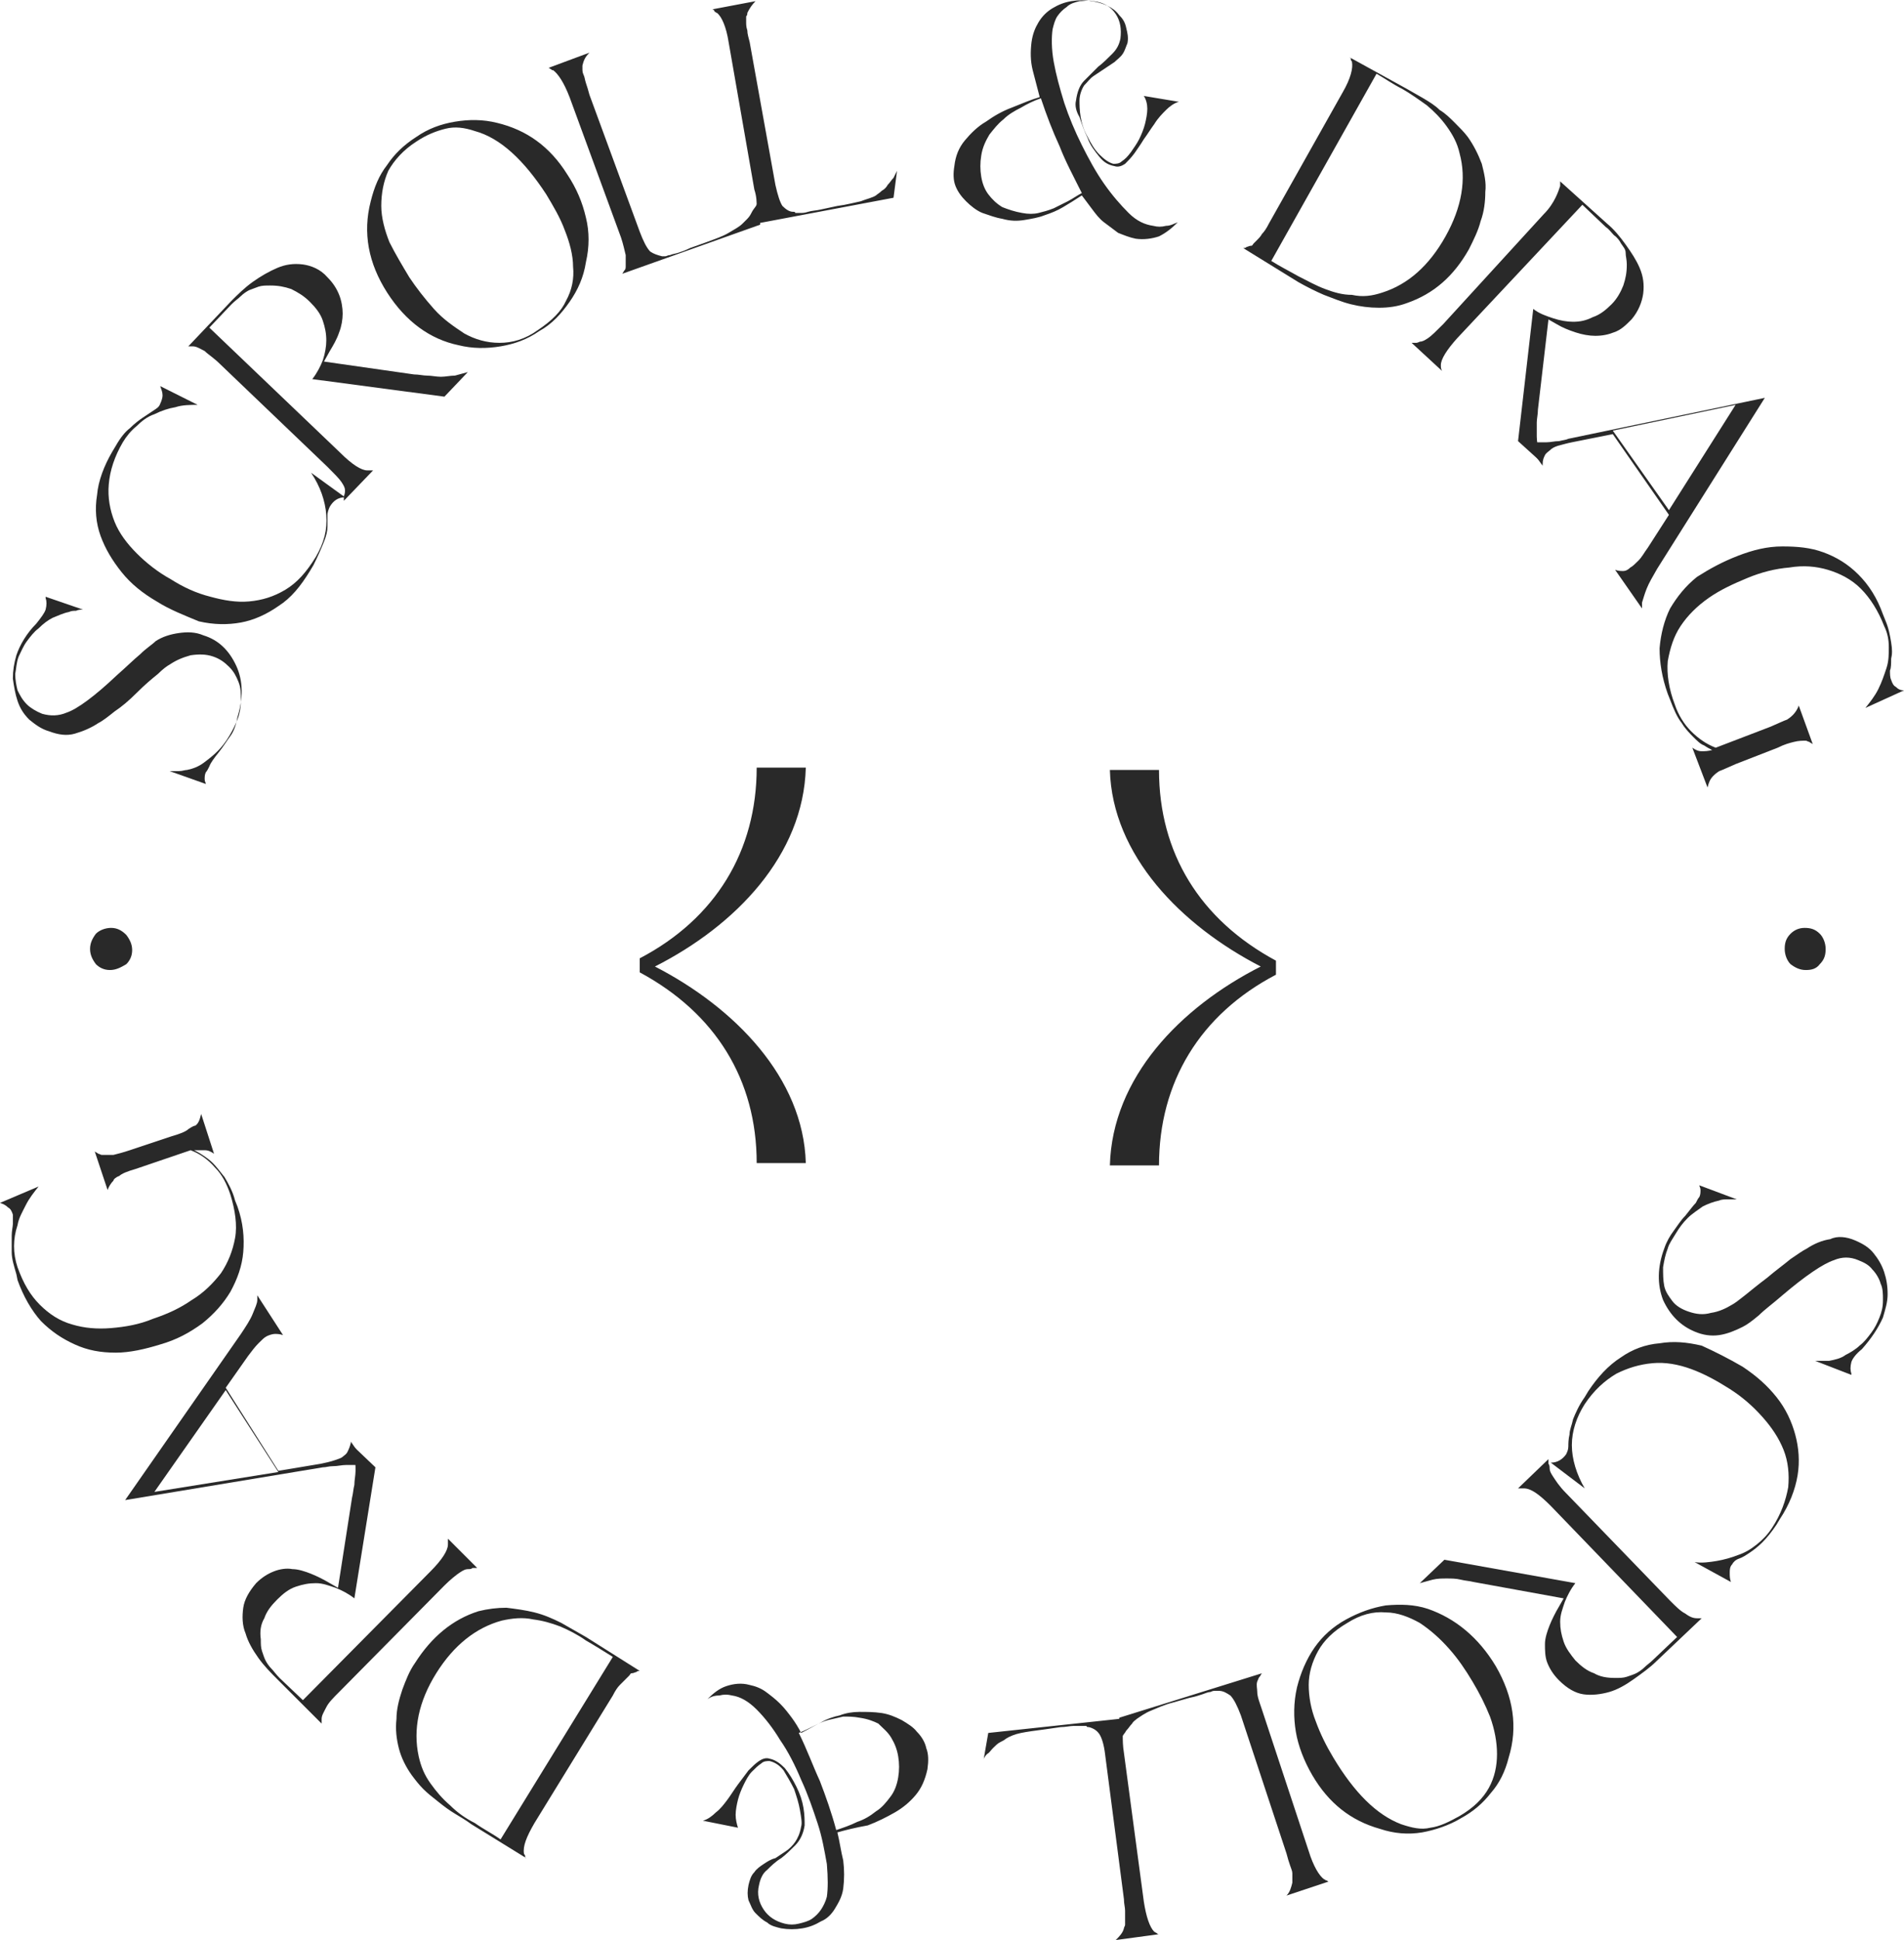 <svg version="1.1" id="Layer_1" xmlns="http://www.w3.org/2000/svg" x="0" y="0" width="162.8" height="165.8" style="enable-background:new 0 0 162.8 165.8" xml:space="preserve"><style>.st0{fill:#292929}</style><path class="st0" d="M158.6 106c.7.3 1.2.6 1.6 1.1.4.5.7 1 .9 1.6s.3 1.2.3 1.9-.2 1.3-.4 2c-.4.9-1 1.8-1.8 2.7-.5.4-.8.8-.9 1.1-.1.4-.1.7 0 1v.1l-3.1-1.2h1.2c.5-.1 1-.2 1.4-.5.4-.2.9-.5 1.2-.8.4-.3.7-.7 1-1.1s.5-.8.7-1.3.3-.9.3-1.5c0-.5 0-1-.2-1.4-.1-.4-.4-.9-.7-1.2-.3-.4-.7-.6-1.2-.8-.7-.3-1.4-.3-2.1 0-.9.3-2.4 1.3-4.4 3-.8.7-1.5 1.2-2 1.7-.6.5-1 .8-1.4 1-.6.3-1.3.6-2 .7s-1.4 0-2.1-.3c-1.2-.5-2.1-1.4-2.7-2.7-.5-1.3-.5-2.8.1-4.4.2-.6.5-1.1.8-1.5s.6-.9 1-1.3c.4-.5.7-.9.9-1.1.1-.2.2-.4.3-.5.1-.2.1-.4.1-.6s-.1-.3-.1-.4l3.2 1.2h-.8c-.2 0-.5 0-.7.1-.5.1-1 .3-1.4.5-.4.3-.9.6-1.3 1s-.7.8-1 1.3-.6.9-.7 1.3c-.2.5-.3 1-.4 1.6 0 .6 0 1.1.1 1.6s.4.9.7 1.3.8.7 1.4.9c.6.2 1.2.3 1.9.1.7-.1 1.3-.4 1.8-.7.2-.1.6-.4 1.1-.8s1.1-.9 1.9-1.5c.7-.6 1.4-1.1 2-1.6.6-.4 1-.7 1.4-.9.6-.4 1.3-.7 2-.8.6-.3 1.4-.2 2.1.1zm-9.6 10.8c1.2.8 2.1 1.6 2.9 2.6.8 1 1.3 2.1 1.6 3.2s.4 2.3.2 3.5-.7 2.5-1.5 3.7l-.3.5c-.4.6-.8 1.1-1.2 1.5s-.8.7-1.1.9-.6.4-.9.5c-.3.1-.5.3-.6.5-.2.2-.2.5-.2.7 0 .3 0 .5.1.8l-3.1-1.7c.6.1 1.3 0 1.9-.1.6-.1 1.3-.3 1.8-.5.6-.2 1.1-.5 1.6-.9s.9-.8 1.3-1.4c.8-1.2 1.2-2.4 1.4-3.5.1-1.1 0-2.2-.4-3.2s-1-1.9-1.8-2.8-1.7-1.7-2.8-2.4c-1.1-.7-2.2-1.3-3.3-1.7-1.1-.4-2.2-.6-3.3-.5s-2.1.4-3.1.9c-1 .6-1.9 1.4-2.7 2.6-.7 1.1-1.1 2.3-1.1 3.5s.4 2.5 1.1 3.7l-2.9-2.2c.6 0 1-.3 1.3-.7.1-.2.2-.4.2-.7 0-.2 0-.6.1-1 0-.4.2-.8.3-1.3.2-.5.5-1.2 1-1.9l.3-.5c.8-1.2 1.7-2.2 2.8-2.9 1-.7 2.1-1.1 3.3-1.2 1.2-.2 2.3-.1 3.6.2 1.1.5 2.3 1.1 3.5 1.8z"/><path class="st0" d="M132.5 125.5c0 .2.1.4.3.7.2.3.5.8 1.1 1.4l8.9 9.2c.5.5.9.9 1.3 1.1.4.3.7.4 1 .4h.4l-3.9 3.7c-.5.5-1.2 1-1.9 1.5s-1.4.9-2.1 1.1c-.7.2-1.5.3-2.2.2s-1.4-.5-2.1-1.2c-.5-.5-.8-1-1-1.5s-.2-1.1-.2-1.6.2-1.1.4-1.6.5-1.1.8-1.6l.4-.7-7.7-1.4c-.4-.1-.7-.1-1.1-.2-.4-.1-.8-.1-1.2-.1-.4 0-.8 0-1.2.1-.4.1-.7.2-1.1.3l2.1-2 11.2 2c-.4.5-.7 1.1-.9 1.6-.2.6-.4 1.1-.4 1.7 0 .6.1 1.1.3 1.7.2.6.6 1.1 1 1.6.5.5 1 .9 1.6 1.1.5.3 1.1.4 1.8.4.4 0 .7 0 1-.1s.6-.2.8-.3.5-.3.7-.5.5-.4.8-.7l2-1.9-10.8-11.2c-1-1-1.7-1.5-2.3-1.5h-.5l2.6-2.5v.4c.1.1.1.3.1.4zm-4.6 16.9c1.5 2.6 1.9 5.2 1.1 7.8-.3 1.2-.8 2.2-1.5 3-.7.9-1.5 1.6-2.6 2.2-1 .6-2.2 1-3.3 1.2-1.2.2-2.4.1-3.6-.3-2.5-.7-4.4-2.2-5.8-4.6-.7-1.2-1.2-2.5-1.4-3.7-.2-1.2-.2-2.5.1-3.8.3-1.2.8-2.4 1.5-3.4s1.6-1.8 2.7-2.4c1.1-.6 2.2-1 3.4-1.2 1.2-.1 2.4-.1 3.6.3 2.3.8 4.3 2.4 5.8 4.9zm-2 1.3c-.6-1-1.2-1.9-2-2.8-.8-.9-1.6-1.6-2.5-2.2-.9-.5-1.9-.9-2.9-.9-1.1-.1-2.2.2-3.3.9-1.2.7-2 1.5-2.5 2.4s-.8 1.9-.8 2.9.2 2.1.6 3.1c.4 1.1.9 2.1 1.5 3.1 1.8 3 3.7 4.9 5.8 5.7.9.3 1.7.5 2.5.3.8-.1 1.6-.5 2.5-1 1.2-.7 2-1.5 2.5-2.4s.7-1.9.7-2.9-.2-2.1-.6-3.2c-.4-1-.9-2-1.5-3zm-18-.7c-.1.1-.1.2-.2.3s-.1.2-.2.4c-.1.3 0 .6 0 .9 0 .4.2.9.4 1.5l4 12.1c.4 1.3.9 2.1 1.3 2.4.1 0 .1.1.2.1s.1.1.2.1L110 162c.3-.3.4-.7.5-1.1v-.8c0-.2-.1-.4-.2-.7s-.2-.6-.3-1l-3.9-11.8c-.3-.8-.6-1.4-.9-1.7-.3-.2-.6-.4-1-.4h-.3c-.1 0-.2 0-.4.1-.2 0-.4.1-.7.2-.3.1-.6.2-1.1.3l-1.4.4c-.8.2-1.4.5-1.9.7s-.9.5-1.2.7c-.1.1-.3.2-.4.4-.2.2-.3.4-.5.6-.1.2-.3.4-.4.6-.1.2-.2.4-.2.6v-2.3l12.2-3.8z"/><path class="st0" d="M96.6 146.8c-.1.1-.2.2-.2.3-.1.1-.2.2-.2.3-.1.2-.2.5-.2.9s0 .9.1 1.5l1.7 12.7c.2 1.3.5 2.2.9 2.6.1 0 .1.1.2.1.1.1.1.1.2.1l-3.7.5c.3-.3.6-.6.7-1 0-.1.1-.2.1-.3v-1.2c0-.3-.1-.6-.1-1L94.5 150c-.1-.9-.3-1.5-.5-1.8s-.5-.5-.9-.6c-.1 0-.2 0-.2-.1h-1.1c-.3 0-.7.1-1.1.1l-1.4.2c-.8.1-1.5.2-2 .3s-1 .3-1.3.5c-.1.1-.3.2-.5.3s-.4.3-.6.5-.3.4-.5.5c-.2.2-.3.4-.3.5l.4-2.3 12.1-1.3zm-25 9.8c.2.8.3 1.6.5 2.4.1.8.1 1.6 0 2.4-.1.7-.4 1.2-.7 1.7-.3.5-.7.9-1.2 1.1-.5.3-1 .5-1.6.6s-1.2.1-1.8 0c-.4-.1-.9-.2-1.2-.5-.4-.2-.7-.5-1-.8s-.4-.7-.6-1.1c-.1-.4-.1-.8 0-1.3.1-.4.2-.8.5-1.1.2-.3.5-.5.8-.7s.6-.4 1-.5l.9-.6c.3-.2.6-.5.8-.8.2-.3.4-.7.5-1.3.1-.3 0-.8-.1-1.4-.1-.6-.3-1.2-.5-1.8-.3-.6-.6-1.1-.9-1.6-.4-.5-.8-.7-1.2-.8-.2 0-.5 0-.7.2-.3.2-.5.4-.8.7s-.5.7-.7 1.1c-.2.4-.4.9-.5 1.3-.1.4-.2.9-.2 1.3s.1.8.2 1.1l-3-.6c.4-.1.8-.4 1.1-.7.4-.3.7-.7 1-1.1.3-.4.6-.9.9-1.3l.9-1.2c.3-.3.6-.6.9-.8s.6-.3.9-.2c.5.1.9.4 1.3.8.4.5.7 1 1 1.6s.5 1.2.6 1.8.1 1.1.1 1.5c-.1.7-.4 1.3-.8 1.7s-.8.8-1.2 1.1c-.5.3-.9.7-1.2 1-.4.3-.6.8-.7 1.3-.2.8 0 1.5.4 2.1s1 1 1.8 1.2c.4.1.8.1 1.2 0 .4-.1.8-.2 1.1-.4.3-.2.6-.5.8-.8.2-.3.4-.7.5-1.1.1-.7.1-1.6 0-2.8-.2-1.1-.4-2.3-.8-3.5s-.8-2.4-1.4-3.7c-.5-1.2-1.1-2.4-1.8-3.4-.6-1-1.3-1.9-2-2.6-.7-.7-1.4-1.1-2.1-1.2-.4-.1-.7-.1-1.1 0-.4 0-.7.1-1 .3.5-.5 1-.9 1.6-1.1.6-.2 1.3-.3 2-.1.5.1 1 .3 1.4.6s.8.6 1.2 1c.4.4.7.8 1 1.2s.6.9.8 1.3c.6-.3 1.1-.6 1.7-.9.5-.3 1.1-.5 1.6-.6.5-.2 1.1-.3 1.7-.3s1.2 0 1.9.1c.6.1 1.1.3 1.7.6.5.3 1 .6 1.3 1 .4.4.7.9.8 1.4.2.5.2 1.1.1 1.8-.2.9-.5 1.6-1 2.2-.5.6-1.1 1.1-1.8 1.5-.7.4-1.5.8-2.3 1.1-1.1.2-1.9.4-2.6.6zm1.9-9.8c-.5-.1-1-.1-1.4-.1-.4.1-.9.2-1.3.3s-.8.3-1.2.5c-.4.2-.8.4-1.3.6.7 1.4 1.2 2.8 1.8 4.1.5 1.3 1 2.7 1.4 4.2.6-.2 1.2-.4 1.8-.7.6-.2 1.1-.5 1.6-.9.5-.3.9-.8 1.2-1.2.4-.5.6-1.1.7-1.7.1-.6.1-1.2 0-1.8s-.3-1.1-.6-1.6-.7-.8-1.1-1.2c-.4-.2-.9-.4-1.6-.5zm-18.8-4c-.1 0-.2 0-.3.1-.1 0-.2.1-.4.1-.1 0-.1.1-.2.2l-.3.3-.5.5c-.2.2-.4.5-.6.9l-6.7 10.9c-.7 1.2-1 2-.9 2.6 0 .1.1.1.1.2s0 .2.1.2l-4.7-2.9c-.4-.3-.9-.6-1.4-.9-.5-.3-.9-.6-1.4-1s-.9-.7-1.3-1.1c-.4-.4-.7-.8-1-1.2-.5-.7-.9-1.5-1.1-2.3-.2-.8-.3-1.6-.2-2.5 0-.8.2-1.6.5-2.5.3-.8.6-1.6 1.1-2.3 1.4-2.2 3.2-3.7 5.4-4.4.8-.2 1.6-.3 2.4-.3.8.1 1.6.2 2.4.4.8.2 1.5.5 2.3.9l2.1 1.2 4.6 2.9zm-11.8-4.3c-2.2.6-4.1 2.1-5.6 4.5s-2 4.8-1.5 7.1c.2.9.5 1.6 1 2.3s1 1.3 1.7 1.9c.6.6 1.3 1.1 2.1 1.5.7.5 1.5.9 2.2 1.4l9.6-15.6c-.8-.5-1.6-1-2.3-1.4-.7-.5-1.5-.9-2.2-1.2-.8-.3-1.5-.5-2.3-.6-.9-.2-1.8-.1-2.7.1zm-2.9-4.4c-.2 0-.4.1-.7.3s-.8.6-1.3 1.1l-9 9.1c-.5.5-.9.9-1.1 1.3-.2.4-.4.7-.4 1v.4l-3.8-3.8c-.5-.5-1.1-1.1-1.6-1.8s-.9-1.4-1.1-2.1c-.3-.7-.3-1.5-.2-2.2.1-.7.5-1.4 1.1-2.1.5-.5 1-.8 1.5-1s1.1-.3 1.6-.2c.5 0 1.1.2 1.6.4s1.1.5 1.6.8l.7.4 1.2-7.7c.1-.4.1-.7.2-1.1 0-.4.1-.8.1-1.2 0-.4 0-.8-.1-1.2-.1-.4-.2-.7-.3-1.1l2.1 2-1.8 11.2c-.5-.4-1.1-.7-1.6-.9-.6-.2-1.1-.4-1.7-.4s-1.1.1-1.7.3-1.1.6-1.6 1.1-.9 1-1.1 1.6c-.3.5-.4 1.1-.3 1.8 0 .4 0 .7.1 1s.2.6.3.8c.1.2.3.5.5.7s.4.5.7.8l2 1.9 10.9-11c1-1 1.5-1.8 1.5-2.3v-.5l2.5 2.5h-.4c-.1.1-.2.1-.4.1z"/><path class="st0" d="M31.5 125.4c-.2-.1-.5-.2-.8-.2h-1.1c-.4 0-.7.1-1.1.1s-.6.1-.9.1l-16.9 2.8 9.9-14.2c.4-.6.8-1.2 1-1.7s.4-.9.4-1.2v-.4l2.2 3.4c-.3-.1-.5-.1-.7-.1s-.5.1-.7.2-.4.3-.7.6c-.3.3-.6.7-.9 1.1l-1.9 2.7 4.5 7.1 3.6-.6c.5-.1.9-.2 1.2-.3.3-.1.6-.2.7-.3.1-.1.3-.2.4-.4.1-.2.2-.4.3-.8v-.1l1.5 2.2zm-7.7.4-4.5-7-6.1 8.7 10.6-1.7zm-10.1-10.9c-1.3.4-2.6.7-3.8.7-1.3 0-2.4-.2-3.5-.7s-2-1.1-2.9-2c-.8-.9-1.5-2.1-2-3.5l-.1-.5c-.2-.7-.4-1.3-.4-1.9v-1.4c0-.4.1-.8.1-1v-.8c-.1-.3-.2-.5-.4-.6-.2-.2-.4-.3-.7-.4l3.3-1.4c-.4.5-.8 1-1.1 1.6s-.6 1.1-.7 1.7c-.2.6-.3 1.2-.3 1.8 0 .6.1 1.2.3 1.8.5 1.4 1.1 2.4 1.9 3.2.8.8 1.7 1.4 2.8 1.7 1 .3 2.1.4 3.3.3s2.4-.3 3.6-.8c1.2-.4 2.3-.9 3.3-1.6 1-.6 1.8-1.4 2.5-2.3.6-.9 1-1.9 1.2-3s0-2.4-.4-3.7c-.3-.9-.7-1.7-1.3-2.3-.6-.7-1.3-1.2-2.1-1.5l-4.7 1.6c-.7.2-1.2.4-1.4.6-.3.1-.5.3-.5.4-.2.2-.4.5-.5.8l-1.1-3.3c.1.1.2.1.3.2.1 0 .2.1.3.1h1c.4-.1.8-.2 1.4-.4l3.6-1.2c.7-.2 1.2-.4 1.4-.6.3-.2.5-.3.6-.3.3-.2.4-.6.5-1l1.1 3.4c-.3-.2-.5-.3-.8-.3h-.9c.2.1.4.2.7.4.3.2.6.4.9.7.3.3.6.7 1 1.2.3.5.7 1.2.9 2l.2.5c.5 1.4.6 2.7.5 3.9-.1 1.2-.5 2.3-1.1 3.4-.6 1-1.4 1.9-2.4 2.7-1.1.8-2.2 1.4-3.6 1.8zm-4.3-32c-.5 0-.9-.2-1.2-.5-.3-.4-.5-.8-.5-1.3s.2-.9.5-1.3c.3-.3.8-.5 1.3-.5s.9.2 1.3.6c.3.4.5.8.5 1.3s-.2.9-.5 1.2c-.5.3-.9.5-1.4.5zM4.2 62.5c-.7-.2-1.2-.6-1.7-1-.5-.5-.8-1-1-1.6s-.3-1.2-.4-1.9c0-.7.1-1.3.3-2 .3-.9.9-1.9 1.7-2.7.4-.5.7-.9.8-1.2.1-.4.1-.7 0-1V51l3.2 1.1c-.2 0-.4 0-.6.1-.2 0-.4 0-.6.1-.5.1-.9.3-1.4.5-.4.2-.8.5-1.2.9-.4.3-.7.7-1 1.1-.3.4-.5.9-.7 1.3-.2.5-.2 1-.3 1.5 0 .5.1 1 .2 1.4.2.4.4.8.8 1.2.3.3.8.6 1.3.8.7.2 1.4.2 2.1-.1.9-.3 2.4-1.4 4.3-3.2.8-.7 1.4-1.3 2-1.8.5-.5 1-.8 1.3-1.1.6-.4 1.3-.6 2-.7.7-.1 1.4-.1 2.1.2 1.3.4 2.2 1.3 2.8 2.6.6 1.3.6 2.8.1 4.4-.1.6-.3 1.2-.6 1.6s-.6.9-1 1.4-.7.9-.8 1.2c-.1.2-.2.4-.3.5-.1.2-.1.4-.1.6s.1.3.1.4l-3.1-1.1h.8c.3 0 .5-.1.7-.1.5-.1 1-.3 1.4-.6.4-.3.8-.6 1.2-1 .4-.4.7-.8 1-1.3s.5-.9.7-1.4.3-1.1.3-1.6c0-.6 0-1.1-.2-1.6s-.4-.9-.8-1.3-.8-.7-1.4-.9-1.2-.2-1.9-.1c-.7.2-1.2.4-1.8.8-.2.1-.6.4-1 .8-.5.4-1.1.9-1.8 1.6-.7.7-1.3 1.2-1.9 1.6-.5.4-1 .8-1.4 1-.6.4-1.3.7-2 .9-.7.2-1.4.1-2.2-.2zm9.2-11.1c-1.2-.7-2.2-1.5-3-2.5s-1.4-2-1.8-3.1c-.4-1.1-.5-2.3-.3-3.5.1-1.2.6-2.5 1.3-3.7l.3-.5c.4-.7.8-1.2 1.2-1.5.4-.4.8-.7 1.1-.9l.9-.6c.3-.2.5-.3.6-.6.1-.2.2-.5.2-.7 0-.3-.1-.5-.2-.8l3.2 1.6c-.6 0-1.3 0-1.9.2-.6.1-1.2.3-1.8.6-.6.2-1.1.6-1.5 1-.5.4-.9.9-1.2 1.4-.7 1.2-1.1 2.4-1.2 3.6-.1 1.1.1 2.2.5 3.2s1.1 1.9 1.9 2.7c.8.8 1.8 1.6 2.9 2.2 1.1.7 2.2 1.2 3.4 1.5 1.1.3 2.2.5 3.3.4 1.1-.1 2.1-.4 3.1-1s1.8-1.5 2.6-2.8c.7-1.2 1-2.3.9-3.6-.1-1.2-.5-2.4-1.3-3.6l2.9 2.1c-.6 0-1 .3-1.3.8-.1.2-.2.5-.2.7v1c0 .4-.1.8-.3 1.3-.2.5-.5 1.2-.9 2l-.3.5c-.8 1.3-1.6 2.3-2.7 3-1 .7-2.1 1.2-3.2 1.4s-2.3.2-3.6-.1c-1.2-.5-2.5-1-3.6-1.7z"/><path class="st0" d="M29.5 41.9c0-.2-.1-.4-.3-.7-.2-.3-.6-.7-1.2-1.3l-9.2-8.8c-.5-.5-1-.8-1.3-1.1-.4-.2-.7-.4-1-.4h-.4l3.7-3.9c.5-.5 1.1-1.1 1.8-1.6s1.4-.9 2.1-1.2c.7-.3 1.4-.4 2.2-.3.7.1 1.5.4 2.1 1.1.5.5.8 1 1 1.5s.3 1.1.3 1.6-.1 1.1-.3 1.6c-.2.6-.5 1.1-.8 1.6l-.5.9 7.7 1.1c.4 0 .8.1 1.1.1.4 0 .8.1 1.2.1s.8-.1 1.2-.1c.4-.1.7-.2 1.1-.3l-2 2.1-11.3-1.5c.4-.5.7-1.1.9-1.6.2-.6.3-1.2.3-1.7 0-.6-.1-1.1-.3-1.7-.2-.6-.6-1.1-1.1-1.6s-1-.8-1.6-1.1c-.6-.2-1.1-.3-1.8-.3-.4 0-.7 0-1 .1s-.5.2-.8.3c-.2.1-.5.3-.7.5s-.5.4-.8.7l-1.9 2 11.2 10.7c1 1 1.8 1.5 2.3 1.5h.5l-2.5 2.6v-.4c.1-.2.1-.4.1-.5zM33.1 25c-1.6-2.5-2.1-5.1-1.4-7.8.3-1.2.7-2.2 1.4-3.1.6-.9 1.4-1.7 2.5-2.4 1-.7 2.1-1.1 3.3-1.3s2.4-.2 3.6.1c2.5.6 4.5 2 6 4.4.8 1.2 1.3 2.4 1.6 3.7.3 1.2.3 2.5 0 3.8-.2 1.3-.7 2.4-1.4 3.4s-1.5 1.9-2.6 2.5c-1 .7-2.1 1.1-3.3 1.3-1.2.2-2.4.2-3.6-.1-2.4-.5-4.5-2-6.1-4.5zm1.9-1.3c.6.9 1.3 1.8 2.1 2.7.8.9 1.7 1.5 2.6 2.1.9.5 1.9.8 3 .8s2.2-.3 3.3-1.1c1.2-.8 2-1.6 2.4-2.5.5-.9.7-1.9.6-2.9 0-1-.3-2.1-.7-3.1-.4-1.1-1-2.1-1.6-3.1-1.9-2.9-3.9-4.8-6.1-5.4-.9-.3-1.7-.4-2.5-.2s-1.6.5-2.5 1.1c-1.1.7-1.9 1.6-2.4 2.5-.4.9-.6 1.9-.6 3 0 1 .3 2.1.7 3.1.5 1 1.1 2 1.7 3zm18.2-.3c.1-.1.1-.2.2-.3.1-.1.1-.2.1-.4v-.9c-.1-.4-.2-.9-.4-1.5l-4.4-12c-.5-1.3-1-2-1.4-2.3-.1 0-.1 0-.2-.1-.1 0-.1-.1-.2-.1l3.5-1.3c-.4.4-.5.7-.6 1.1v.3c0 .1 0 .3.1.5s.1.4.2.7c.1.3.2.6.3 1l4.3 11.7c.3.8.6 1.4.9 1.7.3.2.6.3 1 .4h.3c.1 0 .2-.1.4-.1.2-.1.4-.1.7-.2s.6-.2 1-.4l1.4-.5c.8-.3 1.4-.5 1.9-.8s.9-.5 1.2-.8l.4-.4c.2-.2.3-.4.4-.6s.3-.4.4-.6.2-.4.2-.6l.1 2.3-11.8 4.2z"/><path class="st0" d="M64.2 19.2c.1-.1.2-.2.2-.3.1-.1.1-.2.2-.3.1-.2.1-.6.1-.9 0-.4 0-.9-.2-1.5L62.3 3.6c-.2-1.3-.6-2.2-1-2.5-.1 0-.1-.1-.2-.1 0-.1-.1-.2-.2-.2l3.7-.7c-.3.3-.5.6-.7 1 0 .1 0 .2-.1.3v.5c0 .2 0 .4.1.7 0 .3.1.6.2 1l2.2 12.2c.2.9.4 1.5.6 1.8.3.3.6.5.9.5.1 0 .2 0 .2.1h.4c.2 0 .4 0 .7-.1.3-.1.7-.1 1.1-.2l1.4-.3c.8-.1 1.5-.3 2-.4.5-.2 1-.3 1.3-.5.1-.1.3-.2.5-.4.2-.1.4-.3.5-.5.2-.2.3-.4.5-.6l.3-.6-.3 2.3-12.2 2.3zM88.9 8.3c-.2-.8-.4-1.5-.6-2.3s-.2-1.6-.1-2.4c.1-.7.3-1.2.6-1.7S89.5 1 90 .7s1-.5 1.6-.6 1.2-.1 1.8 0c.5.1.9.2 1.3.4s.7.4 1 .8c.3.3.5.6.6 1.1.1.4.2.8.1 1.3-.1.2-.2.6-.4.9-.2.3-.5.5-.7.7l-.9.6-.9.6c-.3.2-.5.5-.8.8-.2.3-.4.8-.4 1.3 0 .3 0 .8.1 1.4.1.6.3 1.2.6 1.7.3.6.6 1.1 1 1.5s.8.7 1.2.8c.2 0 .5 0 .7-.2.3-.2.5-.4.8-.8.2-.3.5-.7.7-1.1.2-.4.4-.9.5-1.3.1-.4.2-.9.2-1.3s-.1-.8-.3-1.1l3 .5c-.4.1-.8.4-1.1.7-.3.3-.7.7-1 1.2-.3.4-.6.9-.9 1.3-.3.5-.6.9-.8 1.2-.3.4-.5.6-.8.9-.3.2-.6.3-.9.2-.5-.1-.9-.3-1.3-.8s-.8-1-1-1.6c-.3-.6-.5-1.2-.7-1.8-.3-.5-.4-1-.3-1.4.1-.7.3-1.3.7-1.7l1.2-1.2c.4-.3.8-.7 1.2-1.1.4-.4.6-.8.7-1.3.1-.8 0-1.5-.4-2.1s-1-1-1.9-1.1c-.4-.1-.8 0-1.2 0-.4.1-.8.2-1.1.5-.3.2-.6.5-.8.8-.2.3-.3.7-.4 1.1-.1.7-.1 1.7.1 2.8s.5 2.2.9 3.5c.4 1.2.9 2.4 1.5 3.6s1.2 2.3 1.9 3.3 1.4 1.8 2.1 2.5c.7.7 1.4 1 2.1 1.1.4.1.7.1 1.1 0 .4 0 .7-.2 1-.3-.5.5-1 .9-1.6 1.2-.6.2-1.3.3-2 .2-.5-.1-1-.3-1.5-.5l-1.2-.9c-.4-.3-.7-.7-1-1.1l-.9-1.2c-.6.4-1.1.7-1.6 1s-1 .5-1.6.7c-.5.2-1.1.3-1.7.4s-1.2.1-1.9-.1c-.6-.1-1.1-.3-1.7-.5-.5-.2-1-.6-1.4-1s-.7-.8-.9-1.3c-.2-.5-.2-1.1-.1-1.7.1-.9.4-1.6.9-2.2.5-.6 1.1-1.2 1.8-1.6.7-.5 1.4-.9 2.2-1.2 1-.4 1.7-.7 2.4-.9zm-1.5 9.9c.5.1 1 .1 1.4 0s.8-.2 1.3-.4l1.2-.6c.4-.2.8-.5 1.2-.7-.7-1.4-1.4-2.7-1.9-4-.6-1.3-1.1-2.6-1.6-4.1-.6.2-1.2.5-1.7.8-.6.3-1.1.6-1.5 1-.5.4-.8.8-1.2 1.3-.3.5-.6 1.1-.7 1.8-.1.6-.1 1.2 0 1.8s.3 1.1.6 1.5c.3.4.7.8 1.2 1.1.5.2 1.1.4 1.7.5zm18.9 3c.1 0 .2 0 .3-.1.1 0 .2-.1.4-.1.1 0 .1-.1.2-.2l.3-.3c.1-.1.3-.3.4-.5.2-.2.4-.5.6-.9l6.3-11.2c.7-1.2.9-2.1.8-2.6 0-.1-.1-.1-.1-.2s0-.2-.1-.2l4.9 2.7c.5.3.9.5 1.4.8s1 .6 1.4 1c.5.3.9.7 1.3 1.1.4.4.8.8 1.1 1.2.5.7.9 1.5 1.2 2.3.2.8.4 1.6.3 2.4 0 .8-.1 1.7-.4 2.5-.2.8-.6 1.6-1 2.4-1.3 2.3-3 3.8-5.3 4.6-.8.3-1.6.4-2.4.4s-1.6-.1-2.4-.3c-.8-.2-1.5-.5-2.3-.8-.7-.3-1.5-.7-2.2-1.1l-4.7-2.9zm11.9 3.8c2.2-.7 4-2.3 5.4-4.8s1.8-4.9 1.2-7.1c-.2-.9-.6-1.6-1.1-2.3S122.6 9.5 122 9c-.7-.5-1.4-1-2.1-1.4-.8-.4-1.5-.9-2.2-1.3l-9 16c.8.5 1.6.9 2.3 1.3.8.4 1.5.8 2.3 1.1.8.3 1.5.5 2.3.5.9.2 1.7.1 2.6-.2zm3.2 4.2c.2 0 .4-.1.7-.3.3-.2.7-.6 1.3-1.2l8.6-9.4c.5-.5.8-1 1-1.4s.3-.7.4-1v-.4l4 3.6c.6.5 1.1 1.1 1.6 1.8s.9 1.3 1.2 2 .4 1.4.3 2.2c-.1.7-.4 1.5-1 2.2-.5.5-.9.9-1.5 1.1-.5.2-1 .3-1.6.3-.5 0-1.1-.1-1.7-.3-.6-.2-1.1-.4-1.6-.7l-.7-.4-.9 7.7c0 .4-.1.8-.1 1.1v1.2c0 .4.1.8.1 1.2.1.4.2.7.4 1.1l-2.1-1.9 1.3-11.3c.5.4 1.1.6 1.7.8.6.2 1.2.3 1.7.3.6 0 1.1-.1 1.7-.4.6-.2 1.1-.6 1.6-1.1s.8-1.1 1-1.6c.2-.6.3-1.1.3-1.8 0-.4-.1-.7-.1-1s-.2-.5-.4-.8c-.1-.2-.3-.5-.6-.7-.2-.2-.4-.5-.7-.7l-2-1.9-10.7 11.4c-.9 1-1.4 1.8-1.4 2.3 0 .2 0 .3.1.5l-2.6-2.4h.4s.1 0 .3-.1z"/><path class="st0" d="M130.3 37.6c.2.1.5.2.8.2h1.1c.4 0 .7-.1 1.1-.1.4-.1.6-.1.8-.2l16.8-3.5-9.2 14.6c-.4.7-.7 1.2-.9 1.7s-.3.9-.4 1.2v.5l-2.3-3.3c.3.1.5.1.7.1s.4-.1.6-.3c.2-.1.4-.3.7-.6s.5-.7.8-1.1l1.8-2.8-4.8-6.9-3.5.7c-.5.1-.8.2-1.2.3-.3.1-.5.2-.7.4-.1.1-.3.2-.4.4-.1.2-.2.4-.2.8v.1l-1.6-2.2zm7.6-.8 4.8 6.8 5.7-9-10.5 2.2zm10.7 10.7c1.3-.5 2.5-.8 3.8-.8s2.4.1 3.5.5 2.1 1 3 1.9 1.6 2 2.1 3.4l.2.5c.3.7.4 1.3.5 1.9.1.6.1 1 0 1.4 0 .4 0 .8-.1 1 0 .3 0 .6.1.8.1.3.2.5.4.6.2.2.4.3.7.3l-3.3 1.5c.4-.5.8-1 1.1-1.6s.5-1.2.7-1.8.2-1.2.2-1.8-.1-1.2-.4-1.8c-.5-1.3-1.2-2.4-2-3.2s-1.8-1.3-2.8-1.6-2.1-.4-3.3-.2c-1.2.1-2.4.4-3.6.9-1.2.5-2.3 1-3.3 1.7s-1.8 1.5-2.4 2.4c-.6.9-.9 1.9-1.1 3-.1 1.1.1 2.4.6 3.7.3.9.8 1.7 1.4 2.3.6.6 1.3 1.1 2.1 1.4l4.7-1.8c.7-.3 1.1-.5 1.4-.6.3-.2.4-.3.5-.4.2-.2.4-.5.5-.8l1.2 3.3c-.1-.1-.2-.1-.3-.2-.1 0-.2-.1-.3-.1-.3 0-.6 0-1 .1s-.8.2-1.4.5l-3.6 1.4c-.7.3-1.1.5-1.4.6-.3.2-.4.3-.5.4-.3.3-.4.6-.5 1l-1.3-3.4c.3.2.5.3.8.3s.5 0 .9-.1c-.2-.1-.4-.2-.7-.4-.3-.1-.6-.4-.9-.7-.3-.3-.7-.7-1-1.2-.4-.5-.7-1.2-1-2l-.2-.5c-.5-1.4-.7-2.7-.7-3.9.1-1.2.4-2.4.9-3.4.6-1 1.3-1.9 2.3-2.7 1.1-.7 2.2-1.3 3.5-1.8zm5.7 31.8c.5 0 .9.1 1.3.5.3.3.5.8.5 1.3s-.1.9-.5 1.3c-.3.4-.7.5-1.2.5s-.9-.2-1.3-.5c-.3-.3-.5-.8-.5-1.3s.1-.9.5-1.3c.3-.3.7-.5 1.2-.5zM56 82.6c6.9-3.5 12.7-9.5 12.9-17h-4.2c0 7.1-3.5 12.9-10 16.3v1.2c6.5 3.5 10 9.2 10 16.3h4.2c-.2-7.3-6.1-13.3-12.9-16.8zm51.8 0c-6.9 3.5-12.7 9.5-12.9 17h4.2c0-7.1 3.5-12.9 10-16.3v-1.2c-6.5-3.5-10-9.2-10-16.3h-4.2c.2 7.3 6.1 13.3 12.9 16.8z"/></svg>